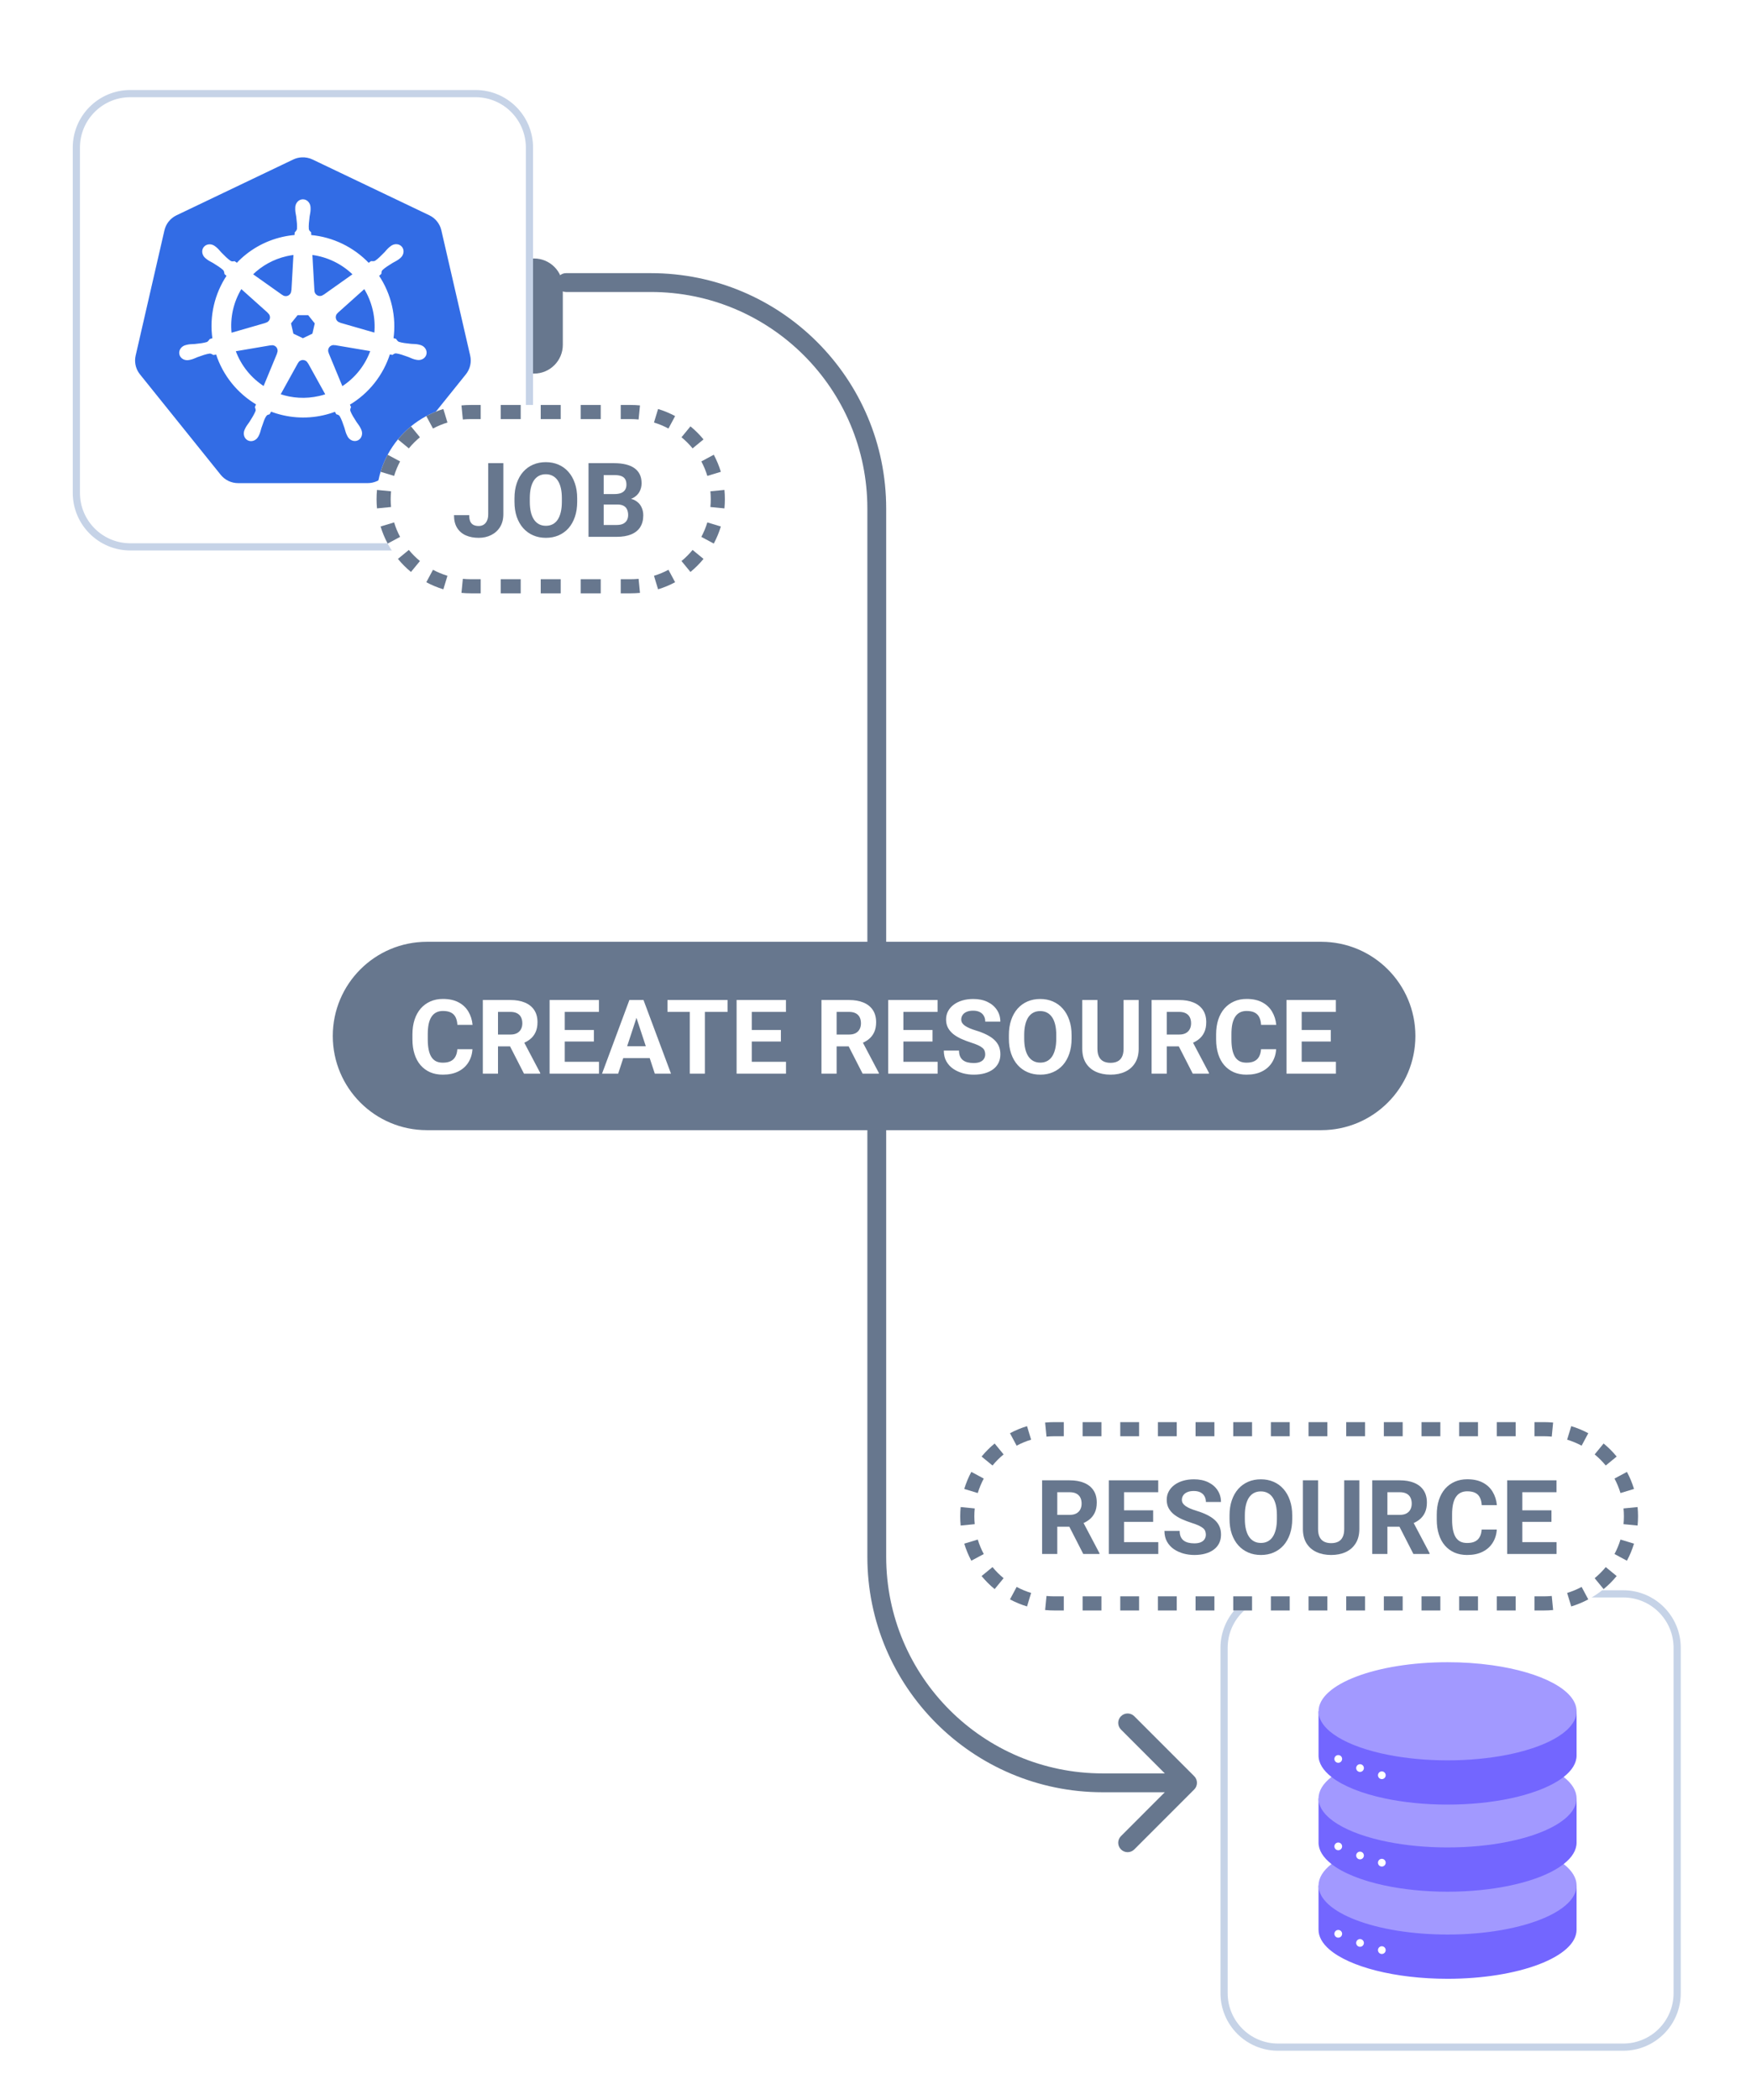 <svg width="186" height="223" viewBox="0 0 186 223" fill="none" xmlns="http://www.w3.org/2000/svg">
<g filter="url(#filter0_dd_24068_48860)">
<path d="M56.729 23.445C58.417 23.445 59.785 24.813 59.785 26.501L59.785 32.613C59.785 34.3 58.417 35.668 56.729 35.668C55.042 35.668 53.674 34.3 53.674 32.613L53.674 26.501C53.674 24.813 55.042 23.445 56.729 23.445Z" fill="#67778E"/>
<path d="M8.112 11.668C8.112 8.504 10.678 5.939 13.842 5.939H50.511C53.676 5.939 56.241 8.504 56.241 11.668V48.337C56.241 51.502 53.676 54.067 50.511 54.067H13.842C10.678 54.067 8.112 51.502 8.112 48.337V11.668Z" fill="white"/>
<path d="M8.112 11.668C8.112 8.504 10.678 5.939 13.842 5.939H50.511C53.676 5.939 56.241 8.504 56.241 11.668V48.337C56.241 51.502 53.676 54.067 50.511 54.067H13.842C10.678 54.067 8.112 51.502 8.112 48.337V11.668Z" stroke="#C6D3E7" stroke-width="0.764"/>
<g clip-path="url(#clip0_24068_48860)">
<path d="M32.053 12.708C31.738 12.723 31.429 12.802 31.145 12.938L18.75 18.86C18.429 19.013 18.147 19.236 17.925 19.512C17.703 19.788 17.547 20.111 17.467 20.455L14.409 33.759C14.338 34.065 14.331 34.383 14.386 34.692C14.441 35.002 14.559 35.297 14.731 35.561C14.773 35.626 14.818 35.688 14.866 35.748L23.445 46.416C23.667 46.691 23.949 46.914 24.27 47.068C24.591 47.221 24.942 47.3 25.299 47.3L39.057 47.297C39.413 47.297 39.764 47.218 40.085 47.065C40.406 46.912 40.688 46.69 40.91 46.414L49.487 35.745C49.709 35.469 49.865 35.147 49.945 34.802C50.024 34.458 50.024 34.1 49.945 33.755L46.882 20.452C46.803 20.108 46.646 19.785 46.424 19.509C46.202 19.233 45.92 19.01 45.6 18.857L33.203 12.937C32.845 12.767 32.45 12.688 32.053 12.708Z" fill="#326CE5"/>
<path d="M32.176 17.235C31.766 17.235 31.434 17.605 31.434 18.06C31.434 18.067 31.436 18.073 31.436 18.08C31.435 18.142 31.432 18.217 31.434 18.27C31.444 18.533 31.501 18.734 31.536 18.976C31.598 19.494 31.65 19.923 31.618 20.322C31.587 20.472 31.476 20.61 31.377 20.706L31.36 21.019C30.908 21.057 30.46 21.125 30.018 21.226C28.092 21.663 26.433 22.655 25.171 23.995C25.081 23.933 24.991 23.869 24.903 23.805C24.77 23.823 24.636 23.864 24.462 23.762C24.13 23.538 23.828 23.23 23.462 22.858C23.294 22.681 23.173 22.511 22.973 22.34C22.928 22.301 22.859 22.248 22.808 22.208C22.653 22.084 22.469 22.02 22.292 22.013C22.064 22.006 21.844 22.095 21.701 22.275C21.445 22.595 21.527 23.085 21.883 23.369C21.886 23.372 21.89 23.374 21.894 23.377C21.943 23.416 22.003 23.467 22.048 23.5C22.259 23.657 22.452 23.736 22.663 23.86C23.106 24.134 23.474 24.361 23.766 24.636C23.88 24.757 23.9 24.971 23.915 25.064L24.153 25.276C22.88 27.192 22.291 29.558 22.639 31.969L22.328 32.059C22.246 32.165 22.131 32.331 22.01 32.381C21.628 32.501 21.198 32.545 20.68 32.6C20.436 32.62 20.226 32.608 19.968 32.657C19.911 32.668 19.832 32.688 19.77 32.703L19.763 32.705C19.76 32.705 19.755 32.707 19.752 32.708C19.315 32.813 19.034 33.215 19.124 33.611C19.215 34.007 19.642 34.248 20.082 34.154C20.085 34.153 20.09 34.153 20.093 34.152C20.098 34.151 20.102 34.148 20.107 34.147C20.169 34.134 20.245 34.119 20.299 34.104C20.553 34.036 20.737 33.937 20.965 33.849C21.456 33.673 21.862 33.526 22.259 33.469C22.424 33.456 22.598 33.571 22.685 33.619L23.008 33.564C23.753 35.871 25.312 37.736 27.287 38.906L27.152 39.23C27.201 39.355 27.254 39.525 27.218 39.649C27.074 40.023 26.828 40.417 26.547 40.856C26.411 41.059 26.271 41.217 26.149 41.449C26.119 41.505 26.082 41.59 26.054 41.649C25.863 42.057 26.003 42.527 26.369 42.703C26.738 42.88 27.195 42.693 27.393 42.284C27.393 42.284 27.395 42.283 27.395 42.283C27.395 42.282 27.395 42.282 27.395 42.281C27.423 42.223 27.463 42.147 27.487 42.093C27.592 41.852 27.627 41.645 27.701 41.413C27.897 40.919 28.005 40.402 28.275 40.08C28.349 39.991 28.47 39.957 28.595 39.924L28.763 39.62C30.485 40.28 32.412 40.458 34.337 40.021C34.769 39.922 35.195 39.794 35.61 39.637C35.657 39.721 35.745 39.882 35.768 39.922C35.895 39.964 36.034 39.985 36.147 40.152C36.349 40.498 36.487 40.906 36.656 41.4C36.73 41.633 36.767 41.839 36.872 42.08C36.895 42.135 36.935 42.212 36.964 42.27C37.161 42.68 37.62 42.868 37.989 42.69C38.355 42.514 38.495 42.044 38.305 41.636C38.276 41.577 38.237 41.492 38.208 41.436C38.085 41.204 37.946 41.048 37.81 40.845C37.529 40.406 37.296 40.041 37.152 39.667C37.092 39.474 37.162 39.355 37.209 39.23C37.181 39.197 37.121 39.016 37.086 38.93C39.138 37.718 40.652 35.784 41.363 33.55C41.459 33.565 41.626 33.594 41.68 33.605C41.791 33.532 41.894 33.435 42.095 33.451C42.491 33.508 42.898 33.656 43.389 33.832C43.617 33.919 43.801 34.021 44.054 34.089C44.108 34.103 44.185 34.116 44.246 34.13C44.251 34.131 44.256 34.133 44.261 34.135C44.264 34.135 44.269 34.135 44.272 34.136C44.712 34.231 45.139 33.99 45.229 33.594C45.319 33.198 45.039 32.796 44.601 32.69C44.538 32.676 44.448 32.651 44.386 32.64C44.128 32.591 43.918 32.603 43.674 32.583C43.155 32.528 42.726 32.484 42.344 32.364C42.188 32.303 42.078 32.118 42.024 32.042L41.724 31.955C41.88 30.831 41.838 29.661 41.569 28.491C41.297 27.31 40.818 26.229 40.178 25.277C40.255 25.208 40.401 25.079 40.442 25.041C40.454 24.908 40.443 24.769 40.581 24.621C40.873 24.347 41.241 24.12 41.684 23.846C41.895 23.722 42.09 23.642 42.301 23.486C42.349 23.451 42.414 23.395 42.465 23.355C42.82 23.071 42.902 22.581 42.647 22.261C42.391 21.94 41.896 21.91 41.54 22.194C41.49 22.234 41.421 22.287 41.375 22.326C41.176 22.497 41.053 22.666 40.886 22.844C40.52 23.216 40.217 23.526 39.885 23.749C39.741 23.833 39.531 23.804 39.435 23.798L39.153 24C37.544 22.312 35.353 21.234 32.994 21.024C32.987 20.925 32.979 20.747 32.977 20.693C32.88 20.601 32.763 20.522 32.734 20.322C32.702 19.923 32.756 19.494 32.818 18.976C32.852 18.734 32.91 18.533 32.919 18.27C32.922 18.211 32.918 18.124 32.918 18.06C32.918 17.605 32.586 17.235 32.176 17.235ZM31.247 22.99L31.027 26.882L31.011 26.89C30.996 27.238 30.709 27.516 30.358 27.516C30.214 27.516 30.081 27.47 29.972 27.391L29.966 27.394L26.775 25.132C27.756 24.167 29.01 23.454 30.456 23.126C30.717 23.067 30.981 23.022 31.247 22.99ZM33.106 22.99C34.794 23.198 36.355 23.962 37.552 25.133L34.381 27.381L34.37 27.376C34.089 27.582 33.692 27.531 33.473 27.256C33.386 27.148 33.336 27.015 33.33 26.877L33.327 26.875L33.106 22.99ZM25.618 26.585L28.531 29.192L28.528 29.207C28.791 29.436 28.83 29.833 28.611 30.108C28.524 30.216 28.405 30.295 28.271 30.331L28.268 30.344L24.533 31.422C24.343 29.684 24.753 27.994 25.618 26.585ZM38.714 26.587C39.147 27.289 39.474 28.072 39.67 28.922C39.862 29.762 39.911 30.599 39.831 31.409L36.077 30.328L36.074 30.312C35.738 30.221 35.531 29.879 35.61 29.536C35.64 29.401 35.713 29.279 35.817 29.188L35.816 29.18L38.714 26.587V26.587ZM31.578 29.393H32.772L33.514 30.32L33.248 31.477L32.176 31.993L31.101 31.476L30.835 30.319L31.578 29.393ZM35.405 32.567C35.456 32.564 35.506 32.569 35.556 32.578L35.562 32.57L39.425 33.223C38.86 34.811 37.778 36.188 36.333 37.108L34.833 33.486L34.838 33.48C34.7 33.16 34.838 32.784 35.155 32.632C35.236 32.593 35.321 32.571 35.405 32.567ZM28.917 32.583C29.212 32.587 29.476 32.791 29.544 33.091C29.576 33.232 29.561 33.371 29.508 33.494L29.519 33.508L28.035 37.094C26.648 36.204 25.543 34.871 24.952 33.236L28.782 32.586L28.788 32.594C28.831 32.586 28.875 32.582 28.917 32.583ZM32.152 34.154C32.258 34.15 32.363 34.172 32.458 34.218C32.588 34.281 32.688 34.38 32.751 34.498H32.766L34.654 37.909C34.406 37.992 34.154 38.062 33.899 38.12C32.455 38.448 31.016 38.348 29.712 37.904L31.596 34.499H31.599C31.653 34.398 31.732 34.313 31.829 34.252C31.927 34.192 32.038 34.158 32.152 34.154L32.152 34.154Z" fill="white" stroke="white" stroke-width="0.145"/>
</g>
</g>
<g filter="url(#filter1_dd_24068_48860)">
<path d="M130.028 170.965C130.028 167.801 132.594 165.235 135.758 165.235H172.427C175.592 165.235 178.157 167.801 178.157 170.965V207.634C178.157 210.799 175.592 213.364 172.427 213.364H135.758C132.594 213.364 130.028 210.799 130.028 207.634V170.965Z" fill="white"/>
<path d="M130.028 170.965C130.028 167.801 132.594 165.235 135.758 165.235H172.427C175.592 165.235 178.157 167.801 178.157 170.965V207.634C178.157 210.799 175.592 213.364 172.427 213.364H135.758C132.594 213.364 130.028 210.799 130.028 207.634V170.965Z" stroke="#C6D3E7" stroke-width="0.764"/>
<path d="M167.471 196.198V200.897C167.471 203.774 161.335 206.107 153.765 206.107C148.162 206.107 143.345 204.829 141.22 202.998C140.475 202.355 140.061 201.644 140.061 200.895V196.198H167.471Z" fill="#7366FF"/>
<path d="M167.472 196.198C167.472 197.515 166.188 198.718 164.07 199.635C161.558 200.722 157.874 201.408 153.768 201.408C146.199 201.408 140.062 199.076 140.062 196.198C140.062 195.383 140.556 194.611 141.435 193.924C142.722 192.917 144.838 192.091 147.446 191.575C149.337 191.201 151.487 190.989 153.767 190.989C156.047 190.989 158.197 191.203 160.09 191.575C161.514 191.857 162.792 192.231 163.867 192.677C164.762 193.047 165.515 193.467 166.1 193.923C166.98 194.611 167.472 195.383 167.472 196.198Z" fill="#A299FF"/>
<path d="M167.472 186.951V191.648C167.472 192.464 166.979 193.236 166.1 193.923C165.575 194.334 164.913 194.714 164.135 195.056C163.094 195.513 161.847 195.901 160.449 196.198C158.472 196.619 156.193 196.86 153.767 196.86C151.341 196.86 149.063 196.621 147.086 196.198C144.644 195.679 142.663 194.884 141.435 193.923C140.558 193.236 140.062 192.464 140.062 191.648V186.951H167.472Z" fill="#7366FF"/>
<path d="M167.472 186.95C167.472 188.318 166.084 189.563 163.815 190.493C162.75 190.929 161.49 191.296 160.089 191.573C158.197 191.948 156.047 192.16 153.767 192.16C151.487 192.16 149.337 191.948 147.446 191.573C143.059 190.705 140.062 188.96 140.062 186.95C140.062 186.132 140.556 185.362 141.435 184.675C142.722 183.668 144.838 182.842 147.446 182.326C149.337 181.952 151.487 181.739 153.767 181.739C156.047 181.739 158.196 181.952 160.089 182.326C161.671 182.638 163.072 183.066 164.216 183.579C164.958 183.911 165.593 184.28 166.099 184.675C166.979 185.362 167.472 186.134 167.472 186.95Z" fill="#A299FF"/>
<path d="M167.472 177.703V182.402C167.472 183.217 166.979 183.989 166.1 184.677C165.42 185.208 164.509 185.689 163.416 186.101C162.45 186.458 161.458 186.743 160.449 186.951C158.472 187.372 156.193 187.611 153.767 187.611C151.341 187.611 149.063 187.372 147.086 186.951C144.644 186.432 142.663 185.637 141.435 184.677C140.558 183.988 140.062 183.216 140.062 182.402V177.703H167.472Z" fill="#7366FF"/>
<path d="M167.472 177.703C167.472 179.066 166.096 180.306 163.845 181.234C162.773 181.676 161.504 182.047 160.089 182.327C158.196 182.701 156.047 182.913 153.767 182.913C151.487 182.913 149.337 182.701 147.446 182.327C143.059 181.458 140.062 179.715 140.062 177.703C140.062 174.826 146.198 172.493 153.768 172.493C155.359 172.49 156.949 172.598 158.525 172.816C163.748 173.551 167.472 175.462 167.472 177.703Z" fill="#A299FF"/>
<path d="M142.156 183.173C142.383 183.173 142.566 182.989 142.566 182.763C142.566 182.536 142.383 182.353 142.156 182.353C141.93 182.353 141.746 182.536 141.746 182.763C141.746 182.989 141.93 183.173 142.156 183.173Z" fill="white"/>
<path d="M144.469 184.142C144.695 184.142 144.879 183.959 144.879 183.732C144.879 183.506 144.695 183.322 144.469 183.322C144.242 183.322 144.059 183.506 144.059 183.732C144.059 183.959 144.242 184.142 144.469 184.142Z" fill="white"/>
<path d="M146.785 184.905C147.011 184.905 147.195 184.721 147.195 184.495C147.195 184.269 147.011 184.085 146.785 184.085C146.559 184.085 146.375 184.269 146.375 184.495C146.375 184.721 146.559 184.905 146.785 184.905Z" fill="white"/>
<path d="M142.156 192.458C142.383 192.458 142.566 192.274 142.566 192.048C142.566 191.821 142.383 191.638 142.156 191.638C141.93 191.638 141.746 191.821 141.746 192.048C141.746 192.274 141.93 192.458 142.156 192.458Z" fill="white"/>
<path d="M144.469 193.426C144.695 193.426 144.879 193.242 144.879 193.016C144.879 192.79 144.695 192.606 144.469 192.606C144.242 192.606 144.059 192.79 144.059 193.016C144.059 193.242 144.242 193.426 144.469 193.426Z" fill="white"/>
<path d="M146.785 194.189C147.011 194.189 147.195 194.005 147.195 193.779C147.195 193.552 147.011 193.369 146.785 193.369C146.559 193.369 146.375 193.552 146.375 193.779C146.375 194.005 146.559 194.189 146.785 194.189Z" fill="white"/>
<path d="M142.156 201.74C142.383 201.74 142.566 201.556 142.566 201.33C142.566 201.103 142.383 200.92 142.156 200.92C141.93 200.92 141.746 201.103 141.746 201.33C141.746 201.556 141.93 201.74 142.156 201.74Z" fill="white"/>
<path d="M144.469 202.71C144.695 202.71 144.879 202.526 144.879 202.3C144.879 202.073 144.695 201.89 144.469 201.89C144.242 201.89 144.059 202.073 144.059 202.3C144.059 202.526 144.242 202.71 144.469 202.71Z" fill="white"/>
<path d="M146.785 203.472C147.011 203.472 147.195 203.289 147.195 203.062C147.195 202.836 147.011 202.652 146.785 202.652C146.559 202.652 146.375 202.836 146.375 203.062C146.375 203.289 146.559 203.472 146.785 203.472Z" fill="white"/>
</g>
<path d="M60.123 29.003C59.571 29.003 59.123 29.451 59.123 30.003C59.123 30.555 59.571 31.003 60.123 31.003V29.003ZM126.854 190.007C127.244 189.616 127.244 188.983 126.854 188.593L120.49 182.229C120.099 181.838 119.466 181.838 119.076 182.229C118.685 182.619 118.685 183.252 119.076 183.643L124.732 189.3L119.076 194.957C118.685 195.347 118.685 195.98 119.076 196.371C119.466 196.761 120.099 196.761 120.49 196.371L126.854 190.007ZM60.123 31.003H69.135V29.003H60.123V31.003ZM92.135 54.003V165.3H94.135V54.003H92.135ZM117.135 190.3H126.147V188.3H117.135V190.3ZM92.135 165.3C92.135 179.107 103.328 190.3 117.135 190.3V188.3C104.432 188.3 94.135 178.002 94.135 165.3H92.135ZM69.135 31.003C81.837 31.003 92.135 41.3 92.135 54.003H94.135C94.135 40.196 82.942 29.003 69.135 29.003V31.003Z" fill="#67778E"/>
<path d="M35.35 110C35.35 104.477 39.827 100 45.35 100H140.35C145.872 100 150.35 104.477 150.35 110C150.35 115.523 145.872 120 140.35 120H45.35C39.827 120 35.35 115.523 35.35 110Z" fill="#67778E"/>
<path d="M48.581 111.406H50.187C50.155 111.932 50.01 112.399 49.752 112.808C49.498 113.216 49.141 113.535 48.683 113.764C48.228 113.993 47.681 114.107 47.04 114.107C46.538 114.107 46.089 114.021 45.691 113.85C45.294 113.674 44.954 113.424 44.671 113.098C44.392 112.772 44.178 112.378 44.032 111.916C43.885 111.454 43.812 110.937 43.812 110.364V109.821C43.812 109.248 43.887 108.731 44.037 108.269C44.191 107.804 44.41 107.408 44.692 107.082C44.979 106.756 45.321 106.506 45.718 106.33C46.116 106.155 46.56 106.067 47.05 106.067C47.702 106.067 48.252 106.185 48.699 106.421C49.15 106.658 49.499 106.984 49.747 107.399C49.997 107.814 50.148 108.287 50.198 108.817H48.586C48.569 108.502 48.506 108.235 48.398 108.017C48.291 107.795 48.128 107.628 47.91 107.517C47.695 107.403 47.408 107.345 47.05 107.345C46.782 107.345 46.547 107.395 46.347 107.496C46.146 107.596 45.978 107.748 45.842 107.952C45.706 108.156 45.604 108.414 45.536 108.726C45.471 109.034 45.439 109.395 45.439 109.811V110.364C45.439 110.768 45.469 111.125 45.53 111.433C45.591 111.737 45.684 111.995 45.81 112.206C45.938 112.414 46.103 112.571 46.304 112.679C46.508 112.783 46.753 112.834 47.04 112.834C47.376 112.834 47.654 112.781 47.872 112.673C48.09 112.566 48.257 112.407 48.372 112.195C48.49 111.984 48.56 111.721 48.581 111.406ZM51.289 106.18H54.206C54.804 106.18 55.317 106.269 55.747 106.448C56.18 106.627 56.513 106.892 56.746 107.243C56.979 107.594 57.095 108.026 57.095 108.538C57.095 108.957 57.024 109.316 56.88 109.617C56.741 109.914 56.542 110.163 56.284 110.364C56.03 110.561 55.731 110.718 55.387 110.836L54.877 111.105H52.342L52.331 109.848H54.216C54.499 109.848 54.734 109.798 54.92 109.698C55.106 109.597 55.246 109.458 55.339 109.279C55.436 109.1 55.484 108.892 55.484 108.656C55.484 108.405 55.437 108.188 55.344 108.006C55.251 107.823 55.11 107.684 54.92 107.587C54.73 107.49 54.492 107.442 54.206 107.442H52.9V114H51.289V106.18ZM55.661 114L53.878 110.514L55.581 110.503L57.385 113.925V114H55.661ZM63.628 112.743V114H59.465V112.743H63.628ZM59.991 106.18V114H58.38V106.18H59.991ZM63.085 109.365V110.589H59.465V109.365H63.085ZM63.622 106.18V107.442H59.465V106.18H63.622ZM67.791 107.517L65.664 114H63.951L66.857 106.18H67.947L67.791 107.517ZM69.558 114L67.426 107.517L67.254 106.18H68.355L71.277 114H69.558ZM69.462 111.089V112.351H65.331V111.089H69.462ZM74.877 106.18V114H73.271V106.18H74.877ZM77.283 106.18V107.442H70.902V106.18H77.283ZM83.493 112.743V114H79.33V112.743H83.493ZM79.857 106.18V114H78.245V106.18H79.857ZM82.951 109.365V110.589H79.33V109.365H82.951ZM83.488 106.18V107.442H79.33V106.18H83.488ZM87.26 106.18H90.177C90.775 106.18 91.288 106.269 91.718 106.448C92.151 106.627 92.484 106.892 92.717 107.243C92.95 107.594 93.066 108.026 93.066 108.538C93.066 108.957 92.995 109.316 92.852 109.617C92.712 109.914 92.513 110.163 92.255 110.364C92.001 110.561 91.702 110.718 91.358 110.836L90.848 111.105H88.313L88.302 109.848H90.187C90.47 109.848 90.705 109.798 90.891 109.698C91.077 109.597 91.217 109.458 91.31 109.279C91.407 109.1 91.455 108.892 91.455 108.656C91.455 108.405 91.408 108.188 91.315 108.006C91.222 107.823 91.081 107.684 90.891 107.587C90.701 107.49 90.463 107.442 90.177 107.442H88.871V114H87.26V106.18ZM91.632 114L89.849 110.514L91.552 110.503L93.356 113.925V114H91.632ZM99.599 112.743V114H95.436V112.743H99.599ZM95.962 106.18V114H94.351V106.18H95.962ZM99.056 109.365V110.589H95.436V109.365H99.056ZM99.593 106.18V107.442H95.436V106.18H99.593ZM104.654 111.954C104.654 111.814 104.632 111.689 104.589 111.578C104.55 111.463 104.475 111.359 104.364 111.266C104.253 111.169 104.097 111.075 103.896 110.981C103.696 110.888 103.436 110.792 103.118 110.691C102.763 110.577 102.427 110.448 102.108 110.305C101.793 110.161 101.514 109.995 101.27 109.805C101.03 109.612 100.84 109.388 100.701 109.134C100.565 108.88 100.497 108.584 100.497 108.248C100.497 107.922 100.568 107.626 100.711 107.361C100.855 107.093 101.055 106.864 101.313 106.674C101.571 106.48 101.875 106.332 102.226 106.228C102.581 106.124 102.969 106.072 103.392 106.072C103.968 106.072 104.471 106.176 104.901 106.384C105.331 106.591 105.664 106.876 105.9 107.238C106.14 107.599 106.26 108.013 106.26 108.479H104.659C104.659 108.249 104.611 108.049 104.514 107.877C104.421 107.701 104.278 107.564 104.084 107.463C103.895 107.363 103.655 107.313 103.365 107.313C103.085 107.313 102.853 107.356 102.667 107.442C102.48 107.524 102.341 107.637 102.248 107.78C102.154 107.92 102.108 108.077 102.108 108.253C102.108 108.385 102.14 108.505 102.205 108.613C102.273 108.72 102.373 108.82 102.505 108.914C102.638 109.007 102.801 109.094 102.994 109.177C103.188 109.259 103.411 109.34 103.666 109.418C104.092 109.547 104.466 109.692 104.788 109.854C105.114 110.015 105.386 110.195 105.604 110.396C105.823 110.597 105.988 110.824 106.099 111.078C106.21 111.332 106.265 111.621 106.265 111.943C106.265 112.283 106.199 112.587 106.066 112.856C105.934 113.125 105.742 113.352 105.492 113.538C105.241 113.724 104.942 113.866 104.595 113.962C104.247 114.059 103.859 114.107 103.429 114.107C103.042 114.107 102.661 114.057 102.285 113.957C101.909 113.853 101.567 113.697 101.259 113.49C100.955 113.282 100.711 113.017 100.529 112.695C100.346 112.373 100.255 111.991 100.255 111.551H101.872C101.872 111.794 101.909 112 101.984 112.168C102.06 112.337 102.165 112.473 102.301 112.577C102.441 112.681 102.606 112.756 102.795 112.802C102.989 112.849 103.2 112.872 103.429 112.872C103.708 112.872 103.938 112.833 104.117 112.754C104.299 112.675 104.434 112.566 104.52 112.426C104.609 112.287 104.654 112.129 104.654 111.954ZM113.829 109.907V110.278C113.829 110.872 113.748 111.406 113.587 111.878C113.426 112.351 113.198 112.754 112.905 113.087C112.611 113.416 112.26 113.669 111.852 113.844C111.447 114.02 110.998 114.107 110.504 114.107C110.013 114.107 109.564 114.02 109.156 113.844C108.751 113.669 108.4 113.416 108.103 113.087C107.806 112.754 107.575 112.351 107.41 111.878C107.249 111.406 107.169 110.872 107.169 110.278V109.907C107.169 109.309 107.249 108.776 107.41 108.307C107.571 107.834 107.799 107.431 108.092 107.098C108.39 106.765 108.74 106.511 109.145 106.335C109.553 106.16 110.003 106.072 110.493 106.072C110.987 106.072 111.437 106.16 111.841 106.335C112.25 106.511 112.6 106.765 112.894 107.098C113.191 107.431 113.42 107.834 113.582 108.307C113.746 108.776 113.829 109.309 113.829 109.907ZM112.201 110.278V109.896C112.201 109.481 112.164 109.116 112.088 108.801C112.013 108.486 111.902 108.221 111.755 108.006C111.609 107.791 111.43 107.63 111.218 107.522C111.007 107.411 110.765 107.356 110.493 107.356C110.221 107.356 109.979 107.411 109.768 107.522C109.56 107.63 109.383 107.791 109.236 108.006C109.093 108.221 108.984 108.486 108.909 108.801C108.834 109.116 108.796 109.481 108.796 109.896V110.278C108.796 110.69 108.834 111.055 108.909 111.374C108.984 111.689 109.095 111.955 109.242 112.174C109.389 112.389 109.568 112.552 109.779 112.663C109.99 112.774 110.232 112.829 110.504 112.829C110.776 112.829 111.018 112.774 111.229 112.663C111.44 112.552 111.618 112.389 111.761 112.174C111.904 111.955 112.013 111.689 112.088 111.374C112.164 111.055 112.201 110.69 112.201 110.278ZM119.351 106.18H120.957V111.347C120.957 111.948 120.828 112.455 120.57 112.867C120.316 113.278 119.963 113.588 119.512 113.796C119.065 114.004 118.549 114.107 117.965 114.107C117.382 114.107 116.863 114.004 116.408 113.796C115.957 113.588 115.602 113.278 115.344 112.867C115.09 112.455 114.963 111.948 114.963 111.347V106.18H116.574V111.347C116.574 111.698 116.63 111.984 116.741 112.206C116.852 112.428 117.011 112.591 117.219 112.695C117.43 112.799 117.679 112.851 117.965 112.851C118.259 112.851 118.508 112.799 118.712 112.695C118.92 112.591 119.077 112.428 119.185 112.206C119.296 111.984 119.351 111.698 119.351 111.347V106.18ZM122.328 106.18H125.244C125.842 106.18 126.356 106.269 126.786 106.448C127.219 106.627 127.552 106.892 127.785 107.243C128.018 107.594 128.134 108.026 128.134 108.538C128.134 108.957 128.062 109.316 127.919 109.617C127.779 109.914 127.581 110.163 127.323 110.364C127.069 110.561 126.77 110.718 126.426 110.836L125.916 111.105H123.381L123.37 109.848H125.255C125.538 109.848 125.772 109.798 125.959 109.698C126.145 109.597 126.285 109.458 126.378 109.279C126.474 109.1 126.523 108.892 126.523 108.656C126.523 108.405 126.476 108.188 126.383 108.006C126.29 107.823 126.148 107.684 125.959 107.587C125.769 107.49 125.531 107.442 125.244 107.442H123.939V114H122.328V106.18ZM126.7 114L124.917 110.514L126.619 110.503L128.424 113.925V114H126.7ZM133.952 111.406H135.558C135.526 111.932 135.381 112.399 135.123 112.808C134.869 113.216 134.512 113.535 134.054 113.764C133.599 113.993 133.051 114.107 132.41 114.107C131.909 114.107 131.46 114.021 131.062 113.85C130.665 113.674 130.325 113.424 130.042 113.098C129.762 112.772 129.549 112.378 129.403 111.916C129.256 111.454 129.182 110.937 129.182 110.364V109.821C129.182 109.248 129.258 108.731 129.408 108.269C129.562 107.804 129.78 107.408 130.063 107.082C130.35 106.756 130.692 106.506 131.089 106.33C131.487 106.155 131.931 106.067 132.421 106.067C133.073 106.067 133.622 106.185 134.07 106.421C134.521 106.658 134.87 106.984 135.117 107.399C135.368 107.814 135.518 108.287 135.569 108.817H133.957C133.939 108.502 133.877 108.235 133.769 108.017C133.662 107.795 133.499 107.628 133.28 107.517C133.066 107.403 132.779 107.345 132.421 107.345C132.153 107.345 131.918 107.395 131.718 107.496C131.517 107.596 131.349 107.748 131.213 107.952C131.077 108.156 130.975 108.414 130.906 108.726C130.842 109.034 130.81 109.395 130.81 109.811V110.364C130.81 110.768 130.84 111.125 130.901 111.433C130.962 111.737 131.055 111.995 131.18 112.206C131.309 112.414 131.474 112.571 131.675 112.679C131.879 112.783 132.124 112.834 132.41 112.834C132.747 112.834 133.024 112.781 133.243 112.673C133.461 112.566 133.628 112.407 133.742 112.195C133.861 111.984 133.93 111.721 133.952 111.406ZM141.908 112.743V114H137.745V112.743H141.908ZM138.271 106.18V114H136.66V106.18H138.271ZM141.365 109.365V110.589H137.745V109.365H141.365ZM141.902 106.18V107.442H137.745V106.18H141.902Z" fill="white"/>
<path d="M40 53C40 47.477 44.477 43 50 43H67C72.523 43 77 47.477 77 53C77 58.523 72.523 63 67 63H50C44.477 63 40 58.523 40 53Z" fill="white"/>
<path fill-rule="evenodd" clip-rule="evenodd" d="M49.02 62.953L49.165 61.46C49.439 61.486 49.718 61.5 50 61.5H51.062V63H50C49.669 63 49.342 62.984 49.02 62.953ZM65.938 63V61.5H67C67.282 61.5 67.561 61.486 67.835 61.46L67.981 62.953C67.658 62.984 67.331 63 67 63H65.938ZM69.904 62.572L69.469 61.136C70.006 60.974 70.52 60.759 71.007 60.499L71.715 61.821C71.142 62.128 70.536 62.38 69.904 62.572ZM73.344 60.73L72.392 59.571C72.822 59.218 73.218 58.822 73.571 58.392L74.73 59.344C74.315 59.85 73.85 60.315 73.344 60.73ZM75.821 57.715L74.499 57.007C74.759 56.52 74.974 56.006 75.136 55.469L76.572 55.904C76.38 56.536 76.128 57.142 75.821 57.715ZM76.953 53.981L75.46 53.835C75.486 53.561 75.5 53.282 75.5 53C75.5 52.718 75.486 52.439 75.46 52.165L76.953 52.02C76.984 52.342 77 52.669 77 53C77 53.331 76.984 53.658 76.953 53.981ZM76.572 50.096L75.136 50.531C74.974 49.994 74.759 49.48 74.499 48.993L75.821 48.285C76.128 48.858 76.38 49.464 76.572 50.096ZM74.73 46.656L73.571 47.608C73.218 47.178 72.822 46.782 72.392 46.429L73.344 45.27C73.85 45.685 74.315 46.15 74.73 46.656ZM71.715 44.179L71.007 45.501C70.52 45.241 70.006 45.026 69.469 44.864L69.904 43.428C70.536 43.62 71.142 43.872 71.715 44.179ZM51.062 43H50C49.669 43 49.342 43.016 49.02 43.047L49.165 44.54C49.439 44.514 49.718 44.5 50 44.5H51.062V43ZM47.096 43.428L47.531 44.864C46.994 45.026 46.48 45.241 45.993 45.501L45.285 44.179C45.858 43.872 46.464 43.62 47.096 43.428ZM43.656 45.27L44.608 46.429C44.178 46.782 43.782 47.178 43.429 47.608L42.27 46.656C42.685 46.15 43.15 45.685 43.656 45.27ZM41.179 48.285L42.501 48.993C42.241 49.48 42.026 49.994 41.864 50.531L40.428 50.096C40.62 49.464 40.872 48.858 41.179 48.285ZM40.047 52.02L41.54 52.165C41.514 52.439 41.5 52.718 41.5 53C41.5 53.282 41.514 53.561 41.54 53.835L40.047 53.98C40.016 53.658 40 53.331 40 53C40 52.669 40.016 52.342 40.047 52.02ZM40.428 55.904L41.864 55.469C42.026 56.006 42.241 56.52 42.501 57.007L41.179 57.715C40.872 57.142 40.62 56.536 40.428 55.904ZM42.27 59.344L43.429 58.392C43.782 58.822 44.178 59.218 44.608 59.571L43.656 60.73C43.15 60.315 42.685 59.85 42.27 59.344ZM47.096 62.572L47.531 61.136C46.994 60.974 46.48 60.759 45.993 60.499L45.285 61.821C45.858 62.128 46.464 62.38 47.096 62.572ZM53.188 43V44.5H55.312V43H53.188ZM57.438 43V44.5H59.562V43H57.438ZM61.688 43V44.5H63.812V43H61.688ZM65.938 43V44.5H67C67.282 44.5 67.561 44.514 67.835 44.54L67.981 43.047C67.658 43.016 67.331 43 67 43H65.938ZM63.812 63V61.5H61.688V63H63.812ZM59.562 63V61.5H57.438V63H59.562ZM55.312 63V61.5H53.188V63H55.312Z" fill="#67778E"/>
<path d="M51.862 54.599V49.18H53.468V54.599C53.468 55.122 53.353 55.571 53.124 55.947C52.895 56.32 52.581 56.606 52.184 56.807C51.79 57.007 51.346 57.107 50.852 57.107C50.34 57.107 49.887 57.022 49.493 56.85C49.099 56.678 48.79 56.415 48.564 56.06C48.338 55.702 48.226 55.249 48.226 54.701H49.842C49.842 54.988 49.882 55.215 49.96 55.383C50.043 55.552 50.159 55.672 50.31 55.743C50.46 55.815 50.641 55.851 50.852 55.851C51.056 55.851 51.233 55.802 51.384 55.706C51.534 55.609 51.651 55.467 51.733 55.281C51.819 55.095 51.862 54.868 51.862 54.599Z" fill="#67778E"/>
<path d="M61.311 52.907V53.278C61.311 53.872 61.23 54.406 61.069 54.878C60.908 55.351 60.68 55.754 60.387 56.087C60.093 56.416 59.742 56.669 59.334 56.844C58.929 57.02 58.48 57.107 57.986 57.107C57.495 57.107 57.046 57.02 56.638 56.844C56.233 56.669 55.882 56.416 55.585 56.087C55.288 55.754 55.057 55.351 54.892 54.878C54.731 54.406 54.65 53.872 54.65 53.278V52.907C54.65 52.309 54.731 51.776 54.892 51.307C55.053 50.834 55.281 50.431 55.574 50.098C55.871 49.765 56.222 49.511 56.627 49.335C57.035 49.16 57.485 49.072 57.975 49.072C58.469 49.072 58.919 49.16 59.323 49.335C59.731 49.511 60.082 49.765 60.376 50.098C60.673 50.431 60.902 50.834 61.063 51.307C61.228 51.776 61.311 52.309 61.311 52.907ZM59.683 53.278V52.897C59.683 52.481 59.646 52.116 59.57 51.801C59.495 51.486 59.384 51.221 59.237 51.006C59.09 50.791 58.911 50.63 58.7 50.523C58.489 50.411 58.247 50.356 57.975 50.356C57.703 50.356 57.461 50.411 57.25 50.523C57.042 50.63 56.865 50.791 56.718 51.006C56.575 51.221 56.466 51.486 56.391 51.801C56.316 52.116 56.278 52.481 56.278 52.897V53.278C56.278 53.69 56.316 54.055 56.391 54.373C56.466 54.689 56.577 54.955 56.724 55.174C56.87 55.389 57.05 55.552 57.261 55.663C57.472 55.774 57.714 55.829 57.986 55.829C58.258 55.829 58.5 55.774 58.711 55.663C58.922 55.552 59.099 55.389 59.243 55.174C59.386 54.955 59.495 54.689 59.57 54.373C59.646 54.055 59.683 53.69 59.683 53.278Z" fill="#67778E"/>
<path d="M65.576 53.568H63.568L63.557 52.461H65.243C65.54 52.461 65.784 52.424 65.974 52.349C66.163 52.27 66.305 52.157 66.398 52.01C66.495 51.86 66.543 51.677 66.543 51.462C66.543 51.219 66.496 51.022 66.403 50.872C66.314 50.721 66.172 50.612 65.979 50.544C65.789 50.476 65.544 50.442 65.243 50.442H64.126V57H62.515V49.18H65.243C65.698 49.18 66.104 49.223 66.463 49.309C66.824 49.395 67.13 49.525 67.381 49.701C67.632 49.876 67.823 50.098 67.956 50.367C68.088 50.632 68.154 50.947 68.154 51.312C68.154 51.634 68.081 51.931 67.934 52.204C67.791 52.476 67.564 52.698 67.252 52.87C66.944 53.041 66.541 53.136 66.044 53.154L65.576 53.568ZM65.507 57H63.127L63.755 55.743H65.507C65.789 55.743 66.02 55.698 66.199 55.609C66.378 55.516 66.511 55.391 66.597 55.233C66.683 55.075 66.726 54.895 66.726 54.69C66.726 54.461 66.686 54.263 66.608 54.094C66.532 53.926 66.411 53.797 66.242 53.708C66.074 53.614 65.852 53.568 65.576 53.568H64.024L64.035 52.461H65.968L66.339 52.897C66.815 52.889 67.198 52.974 67.488 53.149C67.782 53.321 67.995 53.545 68.128 53.82C68.264 54.096 68.332 54.391 68.332 54.706C68.332 55.208 68.222 55.63 68.004 55.974C67.786 56.314 67.465 56.57 67.043 56.742C66.624 56.914 66.112 57 65.507 57Z" fill="#67778E"/>
<path d="M102 161C102 155.477 106.477 151 112 151H164C169.523 151 174 155.477 174 161C174 166.523 169.523 171 164 171H112C106.477 171 102 166.523 102 161Z" fill="white"/>
<path fill-rule="evenodd" clip-rule="evenodd" d="M111.019 170.953L111.165 169.46C111.439 169.486 111.718 169.5 112 169.5H113V171H112C111.669 171 111.342 170.984 111.019 170.953ZM163 171V169.5H164C164.282 169.5 164.561 169.486 164.835 169.46L164.981 170.953C164.658 170.984 164.331 171 164 171H163ZM166.904 170.572L166.469 169.136C167.006 168.974 167.52 168.759 168.007 168.499L168.715 169.821C168.142 170.128 167.536 170.38 166.904 170.572ZM170.344 168.73C170.85 168.315 171.315 167.85 171.73 167.344L170.571 166.392C170.218 166.822 169.822 167.218 169.392 167.571L170.344 168.73ZM172.821 165.715L171.499 165.007C171.759 164.52 171.974 164.006 172.136 163.469L173.572 163.904C173.38 164.536 173.128 165.142 172.821 165.715ZM173.953 161.981L172.46 161.835C172.486 161.561 172.5 161.282 172.5 161C172.5 160.718 172.486 160.439 172.46 160.165L173.953 160.019C173.984 160.342 174 160.669 174 161C174 161.331 173.984 161.658 173.953 161.981ZM173.572 158.096C173.38 157.464 173.128 156.858 172.821 156.285L171.499 156.993C171.759 157.48 171.974 157.994 172.136 158.531L173.572 158.096ZM171.73 154.656L170.571 155.608C170.218 155.178 169.822 154.782 169.392 154.429L170.344 153.27C170.85 153.685 171.315 154.15 171.73 154.656ZM168.715 152.179L168.007 153.501C167.52 153.241 167.006 153.026 166.469 152.864L166.904 151.428C167.536 151.62 168.142 151.872 168.715 152.179ZM113 151H112C111.669 151 111.342 151.016 111.019 151.047L111.165 152.54C111.439 152.514 111.718 152.5 112 152.5H113V151ZM109.096 151.428L109.531 152.864C108.994 153.026 108.48 153.241 107.993 153.501L107.285 152.179C107.858 151.872 108.464 151.62 109.096 151.428ZM105.656 153.27L106.608 154.429C106.178 154.782 105.782 155.178 105.429 155.608L104.27 154.656C104.685 154.15 105.15 153.685 105.656 153.27ZM103.179 156.285L104.501 156.993C104.241 157.48 104.026 157.994 103.864 158.531L102.428 158.096C102.62 157.464 102.872 156.858 103.179 156.285ZM102.047 160.019L103.54 160.165C103.514 160.439 103.5 160.718 103.5 161C103.5 161.282 103.514 161.561 103.54 161.835L102.047 161.981C102.016 161.658 102 161.331 102 161C102 160.669 102.016 160.342 102.047 160.019ZM102.428 163.904L103.864 163.469C104.026 164.006 104.241 164.52 104.501 165.007L103.179 165.715C102.872 165.142 102.62 164.536 102.428 163.904ZM104.27 167.344L105.429 166.392C105.782 166.822 106.178 167.218 106.608 167.571L105.656 168.73C105.15 168.315 104.685 167.85 104.27 167.344ZM109.096 170.572L109.531 169.136C108.994 168.974 108.48 168.759 107.993 168.499L107.285 169.821C107.858 170.128 108.464 170.38 109.096 170.572ZM115 151V152.5H117V151H115ZM119 151V152.5H121V151H119ZM123 151V152.5H125V151H123ZM127 151V152.5H129V151H127ZM131 151V152.5H133V151H131ZM135 151V152.5H137V151H135ZM139 151V152.5H141V151H139ZM143 151V152.5H145V151H143ZM147 151V152.5H149V151H147ZM151 151V152.5H153V151H151ZM155 151V152.5H157V151H155ZM159 151V152.5H161V151H159ZM163 151V152.5H164C164.282 152.5 164.561 152.514 164.835 152.54L164.981 151.047C164.658 151.016 164.331 151 164 151H163ZM161 171V169.5H159V171H161ZM157 171V169.5H155V171H157ZM153 171V169.5H151V171H153ZM149 171V169.5H147V171H149ZM145 171V169.5H143V171H145ZM141 171V169.5H139V171H141ZM137 171V169.5H135V171H137ZM133 171V169.5H131V171H133ZM129 171V169.5H127V171H129ZM125 171V169.5H123V171H125ZM121 171V169.5H119V171H121ZM117 171V169.5H115V171H117Z" fill="#67778E"/>
<path d="M110.698 157.18H113.615C114.213 157.18 114.727 157.269 115.156 157.448C115.59 157.627 115.923 157.892 116.155 158.243C116.388 158.594 116.504 159.026 116.504 159.538C116.504 159.957 116.433 160.316 116.29 160.617C116.15 160.914 115.951 161.163 115.693 161.364C115.439 161.561 115.14 161.718 114.796 161.836L114.286 162.105H111.751L111.74 160.848H113.625C113.908 160.848 114.143 160.798 114.329 160.698C114.515 160.597 114.655 160.458 114.748 160.279C114.845 160.1 114.893 159.892 114.893 159.656C114.893 159.405 114.847 159.188 114.753 159.006C114.66 158.823 114.519 158.684 114.329 158.587C114.139 158.49 113.901 158.442 113.615 158.442H112.31V165H110.698V157.18ZM115.07 165L113.287 161.514L114.99 161.503L116.794 164.925V165H115.07Z" fill="#67778E"/>
<path d="M123.037 163.743V165H118.874V163.743H123.037ZM119.4 157.18V165H117.789V157.18H119.4ZM122.494 160.365V161.589H118.874V160.365H122.494ZM123.031 157.18V158.442H118.874V157.18H123.031Z" fill="#67778E"/>
<path d="M128.092 162.954C128.092 162.814 128.07 162.689 128.027 162.578C127.988 162.463 127.913 162.359 127.802 162.266C127.691 162.169 127.535 162.075 127.335 161.981C127.134 161.888 126.874 161.792 126.556 161.691C126.201 161.577 125.865 161.448 125.546 161.305C125.231 161.161 124.952 160.995 124.708 160.805C124.468 160.612 124.278 160.388 124.139 160.134C124.003 159.88 123.935 159.584 123.935 159.248C123.935 158.922 124.006 158.626 124.15 158.361C124.293 158.093 124.493 157.864 124.751 157.674C125.009 157.48 125.313 157.332 125.664 157.228C126.019 157.124 126.407 157.072 126.83 157.072C127.406 157.072 127.909 157.176 128.339 157.384C128.769 157.591 129.102 157.876 129.338 158.238C129.578 158.599 129.698 159.013 129.698 159.479H128.097C128.097 159.249 128.049 159.049 127.952 158.877C127.859 158.701 127.716 158.564 127.523 158.463C127.333 158.363 127.093 158.313 126.803 158.313C126.524 158.313 126.291 158.356 126.105 158.442C125.918 158.524 125.779 158.637 125.686 158.78C125.593 158.92 125.546 159.077 125.546 159.253C125.546 159.385 125.578 159.505 125.643 159.613C125.711 159.72 125.811 159.82 125.943 159.914C126.076 160.007 126.239 160.094 126.432 160.177C126.626 160.259 126.849 160.34 127.104 160.418C127.53 160.547 127.904 160.692 128.226 160.854C128.552 161.015 128.824 161.195 129.043 161.396C129.261 161.597 129.426 161.824 129.537 162.078C129.648 162.332 129.703 162.621 129.703 162.943C129.703 163.283 129.637 163.587 129.505 163.856C129.372 164.125 129.18 164.352 128.93 164.538C128.679 164.724 128.38 164.866 128.033 164.962C127.685 165.059 127.297 165.107 126.867 165.107C126.481 165.107 126.099 165.057 125.723 164.957C125.347 164.853 125.005 164.697 124.697 164.49C124.393 164.282 124.15 164.017 123.967 163.695C123.784 163.373 123.693 162.991 123.693 162.551H125.31C125.31 162.794 125.347 163 125.422 163.168C125.498 163.337 125.603 163.473 125.739 163.577C125.879 163.681 126.044 163.756 126.234 163.802C126.427 163.849 126.638 163.872 126.867 163.872C127.147 163.872 127.376 163.833 127.555 163.754C127.737 163.675 127.872 163.566 127.958 163.426C128.047 163.287 128.092 163.129 128.092 162.954Z" fill="#67778E"/>
<path d="M137.267 160.907V161.278C137.267 161.872 137.186 162.406 137.025 162.878C136.864 163.351 136.637 163.754 136.343 164.087C136.049 164.416 135.698 164.669 135.29 164.844C134.886 165.02 134.436 165.107 133.942 165.107C133.451 165.107 133.002 165.02 132.594 164.844C132.189 164.669 131.838 164.416 131.541 164.087C131.244 163.754 131.013 163.351 130.848 162.878C130.687 162.406 130.607 161.872 130.607 161.278V160.907C130.607 160.309 130.687 159.776 130.848 159.307C131.009 158.834 131.237 158.431 131.53 158.098C131.828 157.765 132.179 157.511 132.583 157.335C132.991 157.16 133.441 157.072 133.931 157.072C134.425 157.072 134.875 157.16 135.279 157.335C135.688 157.511 136.039 157.765 136.332 158.098C136.629 158.431 136.859 158.834 137.02 159.307C137.184 159.776 137.267 160.309 137.267 160.907ZM135.639 161.278V160.896C135.639 160.481 135.602 160.116 135.527 159.801C135.451 159.486 135.34 159.221 135.194 159.006C135.047 158.791 134.868 158.63 134.656 158.522C134.445 158.411 134.203 158.356 133.931 158.356C133.659 158.356 133.417 158.411 133.206 158.522C132.999 158.63 132.821 158.791 132.674 159.006C132.531 159.221 132.422 159.486 132.347 159.801C132.272 160.116 132.234 160.481 132.234 160.896V161.278C132.234 161.69 132.272 162.055 132.347 162.374C132.422 162.689 132.533 162.955 132.68 163.174C132.827 163.389 133.006 163.552 133.217 163.663C133.428 163.774 133.67 163.829 133.942 163.829C134.214 163.829 134.456 163.774 134.667 163.663C134.878 163.552 135.056 163.389 135.199 163.174C135.342 162.955 135.451 162.689 135.527 162.374C135.602 162.055 135.639 161.69 135.639 161.278Z" fill="#67778E"/>
<path d="M142.789 157.18H144.395V162.347C144.395 162.948 144.266 163.455 144.009 163.867C143.754 164.278 143.402 164.588 142.95 164.796C142.503 165.004 141.987 165.107 141.404 165.107C140.82 165.107 140.301 165.004 139.846 164.796C139.395 164.588 139.04 164.278 138.782 163.867C138.528 163.455 138.401 162.948 138.401 162.347V157.18H140.012V162.347C140.012 162.698 140.068 162.984 140.179 163.206C140.29 163.428 140.449 163.591 140.657 163.695C140.868 163.799 141.117 163.851 141.404 163.851C141.697 163.851 141.946 163.799 142.15 163.695C142.358 163.591 142.515 163.428 142.623 163.206C142.734 162.984 142.789 162.698 142.789 162.347V157.18Z" fill="#67778E"/>
<path d="M145.766 157.18H148.682C149.28 157.18 149.794 157.269 150.224 157.448C150.657 157.627 150.99 157.892 151.223 158.243C151.456 158.594 151.572 159.026 151.572 159.538C151.572 159.957 151.5 160.316 151.357 160.617C151.218 160.914 151.019 161.163 150.761 161.364C150.507 161.561 150.208 161.718 149.864 161.836L149.354 162.105H146.819L146.808 160.848H148.693C148.976 160.848 149.211 160.798 149.397 160.698C149.583 160.597 149.723 160.458 149.816 160.279C149.912 160.1 149.961 159.892 149.961 159.656C149.961 159.405 149.914 159.188 149.821 159.006C149.728 158.823 149.587 158.684 149.397 158.587C149.207 158.49 148.969 158.442 148.682 158.442H147.377V165H145.766V157.18ZM150.138 165L148.355 161.514L150.057 161.503L151.862 164.925V165H150.138Z" fill="#67778E"/>
<path d="M157.39 162.406H158.996C158.964 162.932 158.819 163.399 158.561 163.808C158.307 164.216 157.95 164.535 157.492 164.764C157.037 164.993 156.489 165.107 155.848 165.107C155.347 165.107 154.898 165.021 154.5 164.85C154.103 164.674 153.763 164.424 153.48 164.098C153.201 163.772 152.987 163.378 152.841 162.916C152.694 162.454 152.62 161.937 152.62 161.364V160.821C152.62 160.248 152.696 159.731 152.846 159.269C153 158.804 153.218 158.408 153.501 158.082C153.788 157.756 154.13 157.506 154.527 157.33C154.925 157.155 155.369 157.067 155.859 157.067C156.511 157.067 157.061 157.185 157.508 157.421C157.959 157.658 158.308 157.984 158.556 158.399C158.806 158.814 158.957 159.287 159.007 159.817H157.395C157.377 159.502 157.315 159.235 157.207 159.017C157.1 158.795 156.937 158.628 156.719 158.517C156.504 158.403 156.217 158.345 155.859 158.345C155.591 158.345 155.356 158.395 155.156 158.496C154.955 158.596 154.787 158.748 154.651 158.952C154.515 159.156 154.413 159.414 154.345 159.726C154.28 160.034 154.248 160.395 154.248 160.811V161.364C154.248 161.768 154.278 162.125 154.339 162.433C154.4 162.737 154.493 162.995 154.618 163.206C154.747 163.414 154.912 163.571 155.113 163.679C155.317 163.783 155.562 163.834 155.848 163.834C156.185 163.834 156.463 163.781 156.681 163.673C156.899 163.566 157.066 163.407 157.181 163.195C157.299 162.984 157.368 162.721 157.39 162.406Z" fill="#67778E"/>
<path d="M165.346 163.743V165H161.183V163.743H165.346ZM161.709 157.18V165H160.098V157.18H161.709ZM164.803 160.365V161.589H161.183V160.365H164.803ZM165.34 157.18V158.442H161.183V157.18H165.34Z" fill="#67778E"/>
<defs>
<filter id="filter0_dd_24068_48860" x="0.73" y="0.557" width="66.055" height="62.893" filterUnits="userSpaceOnUse" color-interpolation-filters="sRGB">
<feFlood flood-opacity="0" result="BackgroundImageFix"/>
<feColorMatrix in="SourceAlpha" type="matrix" values="0 0 0 0 0 0 0 0 0 0 0 0 0 0 0 0 0 0 127 0" result="hardAlpha"/>
<feMorphology radius="1" operator="erode" in="SourceAlpha" result="effect1_dropShadow_24068_48860"/>
<feOffset dy="2"/>
<feGaussianBlur stdDeviation="4"/>
<feColorMatrix type="matrix" values="0 0 0 0 0.106 0 0 0 0 0.141 0 0 0 0 0.173 0 0 0 0.08 0"/>
<feBlend mode="normal" in2="BackgroundImageFix" result="effect1_dropShadow_24068_48860"/>
<feColorMatrix in="SourceAlpha" type="matrix" values="0 0 0 0 0 0 0 0 0 0 0 0 0 0 0 0 0 0 127 0" result="hardAlpha"/>
<feMorphology radius="1" operator="erode" in="SourceAlpha" result="effect2_dropShadow_24068_48860"/>
<feOffset dy="2"/>
<feGaussianBlur stdDeviation="1"/>
<feComposite in2="hardAlpha" operator="out"/>
<feColorMatrix type="matrix" values="0 0 0 0 0.106 0 0 0 0 0.141 0 0 0 0 0.173 0 0 0 0.04 0"/>
<feBlend mode="normal" in2="effect1_dropShadow_24068_48860" result="effect2_dropShadow_24068_48860"/>
<feBlend mode="normal" in="SourceGraphic" in2="effect2_dropShadow_24068_48860" result="shape"/>
</filter>
<filter id="filter1_dd_24068_48860" x="122.646" y="159.854" width="62.893" height="62.893" filterUnits="userSpaceOnUse" color-interpolation-filters="sRGB">
<feFlood flood-opacity="0" result="BackgroundImageFix"/>
<feColorMatrix in="SourceAlpha" type="matrix" values="0 0 0 0 0 0 0 0 0 0 0 0 0 0 0 0 0 0 127 0" result="hardAlpha"/>
<feMorphology radius="1" operator="erode" in="SourceAlpha" result="effect1_dropShadow_24068_48860"/>
<feOffset dy="2"/>
<feGaussianBlur stdDeviation="4"/>
<feColorMatrix type="matrix" values="0 0 0 0 0.106 0 0 0 0 0.141 0 0 0 0 0.173 0 0 0 0.08 0"/>
<feBlend mode="normal" in2="BackgroundImageFix" result="effect1_dropShadow_24068_48860"/>
<feColorMatrix in="SourceAlpha" type="matrix" values="0 0 0 0 0 0 0 0 0 0 0 0 0 0 0 0 0 0 127 0" result="hardAlpha"/>
<feMorphology radius="1" operator="erode" in="SourceAlpha" result="effect2_dropShadow_24068_48860"/>
<feOffset dy="2"/>
<feGaussianBlur stdDeviation="1"/>
<feComposite in2="hardAlpha" operator="out"/>
<feColorMatrix type="matrix" values="0 0 0 0 0.106 0 0 0 0 0.141 0 0 0 0 0.173 0 0 0 0.04 0"/>
<feBlend mode="normal" in2="effect1_dropShadow_24068_48860" result="effect2_dropShadow_24068_48860"/>
<feBlend mode="normal" in="SourceGraphic" in2="effect2_dropShadow_24068_48860" result="shape"/>
</filter>
<clipPath id="clip0_24068_48860">
<rect width="36.669" height="36.669" fill="white" transform="translate(13.842 11.668)"/>
</clipPath>
</defs>
</svg>
